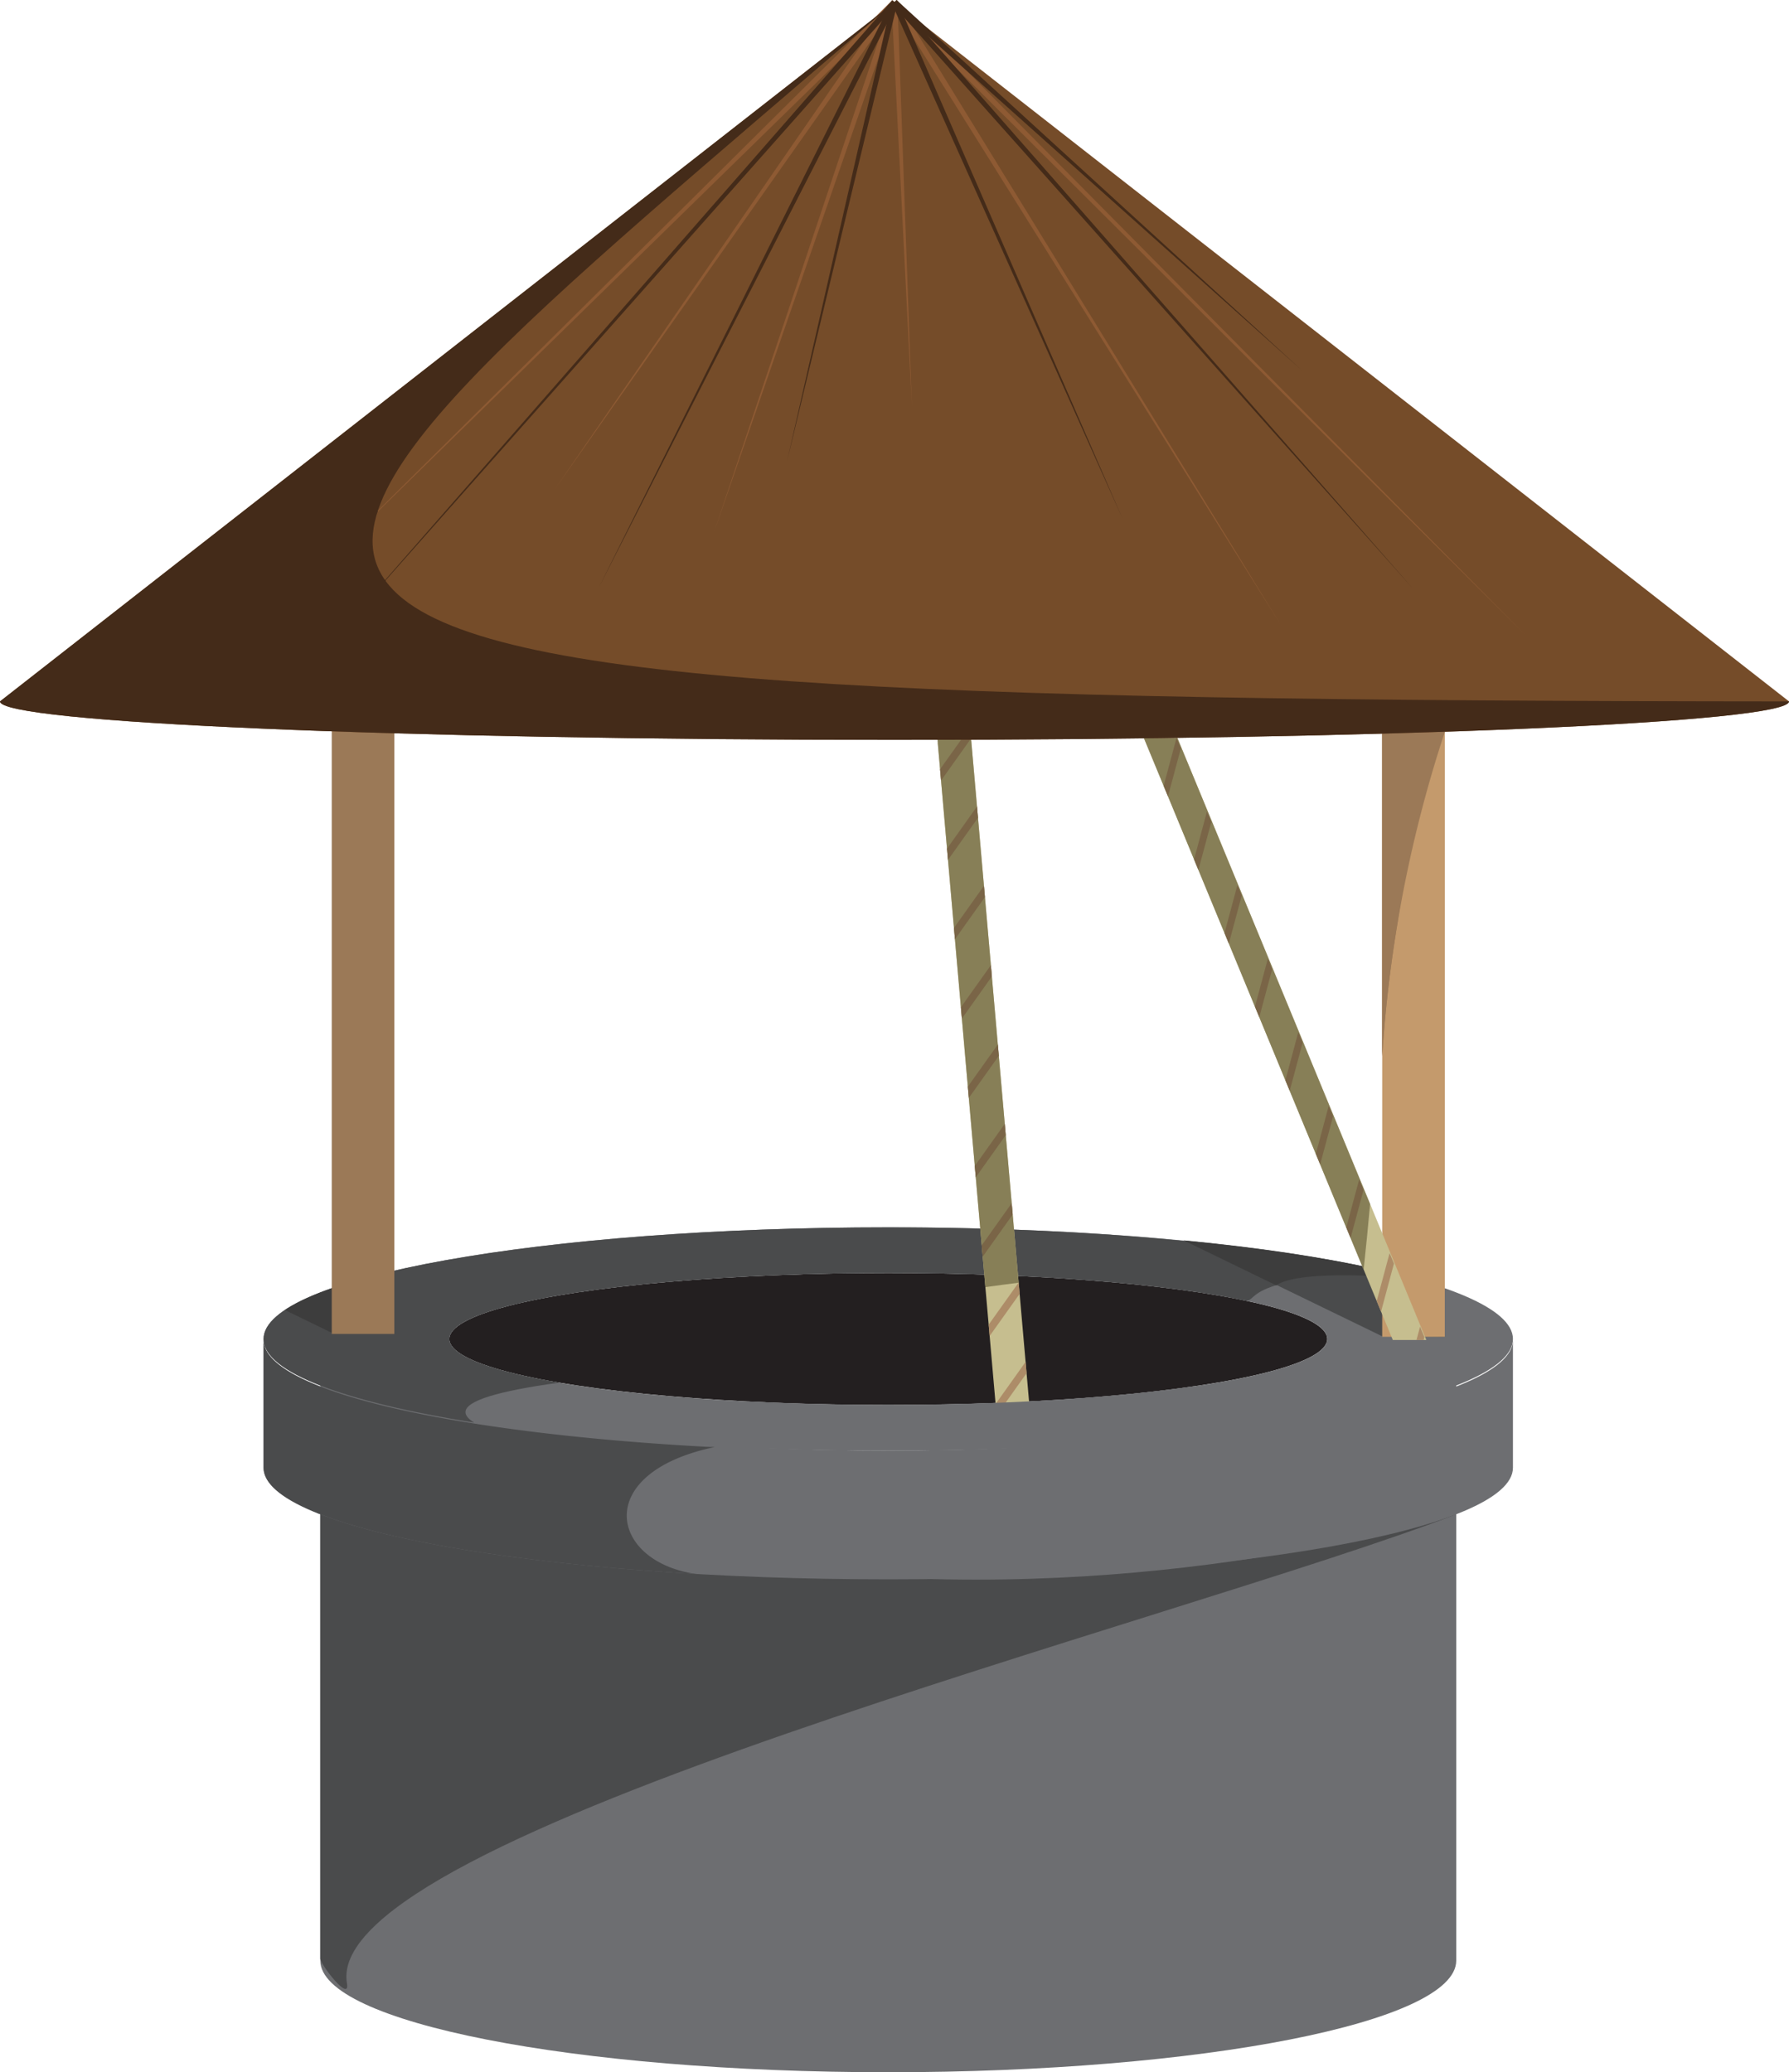<svg xmlns="http://www.w3.org/2000/svg" viewBox="0 0 898.33 1040.7"><defs><style>.cls-1{fill:#231f20;}.cls-2{fill:#6d6e71;}.cls-3{fill:#4a4b4c;}.cls-4{fill:#3d3d3d;}.cls-5{fill:#9b7957;}.cls-6{fill:#c49a6c;}.cls-7{fill:none;stroke:#ed1c24;stroke-miterlimit:10;stroke-width:5px;}.cls-8{fill:#c6be8f;}.cls-9{fill:#877f57;}.cls-10{fill:#ad8c68;}.cls-11{fill:#7a6547;}.cls-12{fill:#754c29;}.cls-13{fill:#8e5a33;}.cls-14{fill:#442b19;}.cls-15{fill:#472d1a;}</style></defs><title>well3</title><g id="Well"><ellipse class="cls-1" cx="446.04" cy="672.48" rx="220.42" ry="33.13"/><path class="cls-2" d="M488.14,796.85c-157.51,0-285.19-25.1-285.19-56.06V1053c0,31,127.68,56.06,285.19,56.06s285.2-25.1,285.2-56.06V740.79C773.34,771.75,645.65,796.85,488.14,796.85Z" transform="translate(-42.11 -68.31)"/><path class="cls-3" d="M488.14,860.51c-162.25-8.6-222.63-11.42-285.19-31.69V1052c0,2.88,15.12,22.45,13.37,12.37-12.94-74.61,417.45-181.79,557-235.5C773.34,828.82,646.7,868.91,488.14,860.51Z" transform="translate(-42.11 -68.31)"/><path class="cls-2" d="M488.14,684.73c-173.24,0-313.68,25.09-313.68,56.06s140.44,56.06,313.68,56.06,313.68-25.1,313.68-56.06S661.38,684.73,488.14,684.73Zm0,89.18c-121.73,0-220.42-14.83-220.42-33.12s98.69-33.13,220.42-33.13,220.43,14.83,220.43,33.13S609.88,773.91,488.14,773.91Z" transform="translate(-42.11 -68.31)"/><path class="cls-3" d="M322.93,762.72c-34.36-5.84-55.21-13.52-55.21-21.93,0-18.3,98.69-33.13,220.42-33.13,74,0,139.49,5.48,179.47,13.89,5.84,1.23-.54-15.68,83.81-11.25-63.48-15.81-153.87-25.57-263.28-25.57-173.24,0-313.68,25.09-313.68,56.06,0,16.7,40.89,31.7,105.76,42-3-1.85-4.44-3.65-4.37-5.38Q276.18,769.12,322.93,762.72Z" transform="translate(-42.11 -68.31)"/></g><g id="Well_Rim" data-name="Well Rim"><path class="cls-2" d="M488.14,797.35c-173.24,0-313.68-25.1-313.68-56.06v64.16c0,31,140.44,56.06,313.68,56.06s313.68-25.1,313.68-56.06V741.29C801.82,772.25,661.38,797.35,488.14,797.35Z" transform="translate(-42.11 -68.31)"/><path class="cls-3" d="M400.66,795.14c.78-.17-1.59-.08-2.39-.13-129.44-6.9-223.81-28.34-223.81-53.72v64.16c0,24.83,90.3,45.88,215.4,53.25a13.29,13.29,0,0,0,1.68.1C348.49,852.66,339,808.23,400.66,795.14Z" transform="translate(-42.11 -68.31)"/></g><g id="Supports"><path class="cls-4" d="M208.69,737.69l31.43.26v-7.5l-22.7-18c-14,4.27-24.95,8.9-32.28,13.79Z" transform="translate(-42.11 -68.31)"/><path class="cls-3" d="M736.17,739.44l31.43.26v-7.5l-32.9-26.07c-26.4-6-59.5-11-97.28-14.66Z" transform="translate(-42.11 -68.31)"/><path class="cls-4" d="M734.14,705.94c-26.8-6.12-60-11.1-97.71-14.69l46.5,22.59q10.16-6.86,55.66-4.37Z" transform="translate(-42.11 -68.31)"/><rect class="cls-5" x="166.58" y="341.37" width="31.43" height="328.57"/><rect class="cls-6" x="694.06" y="342.82" width="31.43" height="328.57"/><path class="cls-5" d="M736.17,436.77v162A652,652,0,0,1,755,479.13c3.86-15.21,8.13-29.66,12.64-43.32C762.45,436,757.3,436.15,736.17,436.77Z" transform="translate(-42.11 -68.31)"/><path class="cls-5" d="M736.17,436.77v162a653.55,653.55,0,0,1,7.66-66.68c4.86-32.67,11.92-64.21,23.77-96.3C762.45,436,757.3,436.15,736.17,436.77Z" transform="translate(-42.11 -68.31)"/></g><g id="Rope"><path class="cls-7" d="M623.91,438.91" transform="translate(-42.11 -68.31)"/><path class="cls-7" d="M751.42,741.29" transform="translate(-42.11 -68.31)"/><polygon class="cls-8" points="716.23 672.98 699.38 672.98 574.38 370.6 591.23 370.6 716.23 672.98"/><path class="cls-9" d="M730.09,673l-96.75-234H616.49l110.36,267Q728.67,689,730.09,673Z" transform="translate(-42.11 -68.31)"/><polygon class="cls-10" points="693.49 658.69 699.95 634.62 697.77 629.35 691.31 653.42 693.49 658.69"/><polygon class="cls-11" points="586.49 399.94 592.95 375.87 590.77 370.6 584.31 394.67 586.49 399.94"/><polygon class="cls-11" points="601.77 436.9 608.24 412.84 606.06 407.57 599.59 431.63 601.77 436.9"/><polygon class="cls-11" points="617.06 473.87 623.52 449.8 621.34 444.53 614.88 468.6 617.06 473.87"/><polygon class="cls-11" points="632.35 510.83 638.81 486.76 636.63 481.5 630.17 505.56 632.35 510.83"/><polygon class="cls-11" points="647.63 547.79 654.09 523.73 651.91 518.46 645.45 542.53 647.63 547.79"/><polygon class="cls-11" points="662.92 584.76 669.38 560.69 667.2 555.42 660.74 579.49 662.92 584.76"/><polygon class="cls-11" points="678.21 621.72 684.67 597.65 682.49 592.39 676.03 616.45 678.21 621.72"/><line class="cls-11" x1="693.49" y1="658.69" x2="699.95" y2="634.62"/><polygon class="cls-10" points="714.87 672.98 715.24 671.58 713.06 666.31 711.27 672.98 714.87 672.98"/><path class="cls-8" d="M543.89,794.6l6.48-.55c3.46-.3,6.89-.62,10.3-.94l-30.9-353.24L513,441.34Z" transform="translate(-42.11 -68.31)"/><path class="cls-9" d="M529.45,436.18l-16.85.76,24.3,277.82q8.28-1.17,16.72-2.23Z" transform="translate(-42.11 -68.31)"/><polygon class="cls-10" points="496.94 670.98 512.01 649.81 511.51 644.13 496.45 665.29 496.94 670.98"/><polygon class="cls-11" points="472.54 392.04 487.6 370.88 487.11 365.2 472.04 386.36 472.54 392.04"/><polygon class="cls-11" points="476.02 431.89 491.09 410.72 490.59 405.04 475.53 426.21 476.02 431.89"/><polygon class="cls-11" points="479.51 471.74 494.57 450.57 494.08 444.89 479.01 466.06 479.51 471.74"/><polygon class="cls-11" points="483 511.58 498.06 490.42 497.56 484.74 482.5 505.9 483 511.58"/><polygon class="cls-11" points="486.48 551.43 501.55 530.27 501.05 524.59 485.99 545.75 486.48 551.43"/><polygon class="cls-11" points="489.97 591.28 505.03 570.12 504.54 564.43 489.47 585.6 489.97 591.28"/><polygon class="cls-11" points="493.46 631.13 508.52 609.96 508.02 604.28 492.96 625.45 493.46 631.13"/><line class="cls-10" x1="496.94" y1="670.97" x2="512.01" y2="649.81"/><polygon class="cls-11" points="469.05 352.19 484.12 331.03 483.62 325.35 468.56 346.51 469.05 352.19"/><polygon class="cls-11" points="465.57 312.35 480.63 291.18 480.13 285.5 465.07 306.66 465.57 312.35"/><polygon class="cls-10" points="500.43 710.82 515.49 689.66 515 683.98 499.93 705.14 500.43 710.82"/></g><g id="Top"><path class="cls-12" d="M491.27,69.42,42.11,420.58c0,10.67,201.09,19.31,449.16,19.31s449.17-8.64,449.17-19.31Z" transform="translate(-42.11 -68.31)"/><polygon class="cls-13" points="450.66 1.05 457.89 204.01 447.67 1.18 450.66 1.05"/><polygon class="cls-13" points="450.4 1.97 278.81 245.38 447.94 0.26 450.4 1.97"/><polygon class="cls-13" points="450.44 0.32 643.4 314.31 447.89 1.9 450.44 0.32"/><polygon class="cls-13" points="450.22 2.18 160.84 285.2 448.11 0.04 450.22 2.18"/><polygon class="cls-13" points="450.59 1.6 358.71 266.82 447.75 0.63 450.59 1.6"/><polygon class="cls-13" points="450.23 0.05 765.96 318.91 448.1 2.17 450.23 0.05"/><polygon class="cls-14" points="450.29 0.12 709.78 295.93 448.04 2.11 450.29 0.12"/><polygon class="cls-14" points="450.29 2.1 166.58 321.97 448.04 0.12 450.29 2.1"/><polygon class="cls-14" points="450.54 0.51 563.75 260.69 447.79 1.72 450.54 0.51"/><polygon class="cls-14" points="450.63 1.46 395.23 231.59 447.7 0.77 450.63 1.46"/><polygon class="cls-14" points="450.17 0 654.13 186.35 448.16 2.23 450.17 0"/><polygon class="cls-14" points="450.5 1.79 300.25 295.93 447.83 0.44 450.5 1.79"/><path class="cls-15" d="M231.86,324.81,203,353.51l28.7-28.08Z" transform="translate(-42.11 -68.31)"/><path d="M235.47,359.66l-26.78,30.62,26.94-30.38Z" transform="translate(-42.11 -68.31)"/><path class="cls-14" d="M491.27,69.42,42.11,420.58c0,10.67,201.09,19.31,449.16,19.31s449.17-8.64,449.17-19.31C42.17,420,119.72,389.26,491.27,69.42Z" transform="translate(-42.11 -68.31)"/><path class="cls-2" d="M657,788c-48.75,5.58-106.68,8.81-168.85,8.81-27.07,0-53.33-.61-78.39-1.77l7.77-22.9c22.17,1.12,45.92,1.73,70.62,1.73,59.71,0,113.87-3.56,153.56-9.36Z" transform="translate(-42.11 -68.31)"/></g></svg>